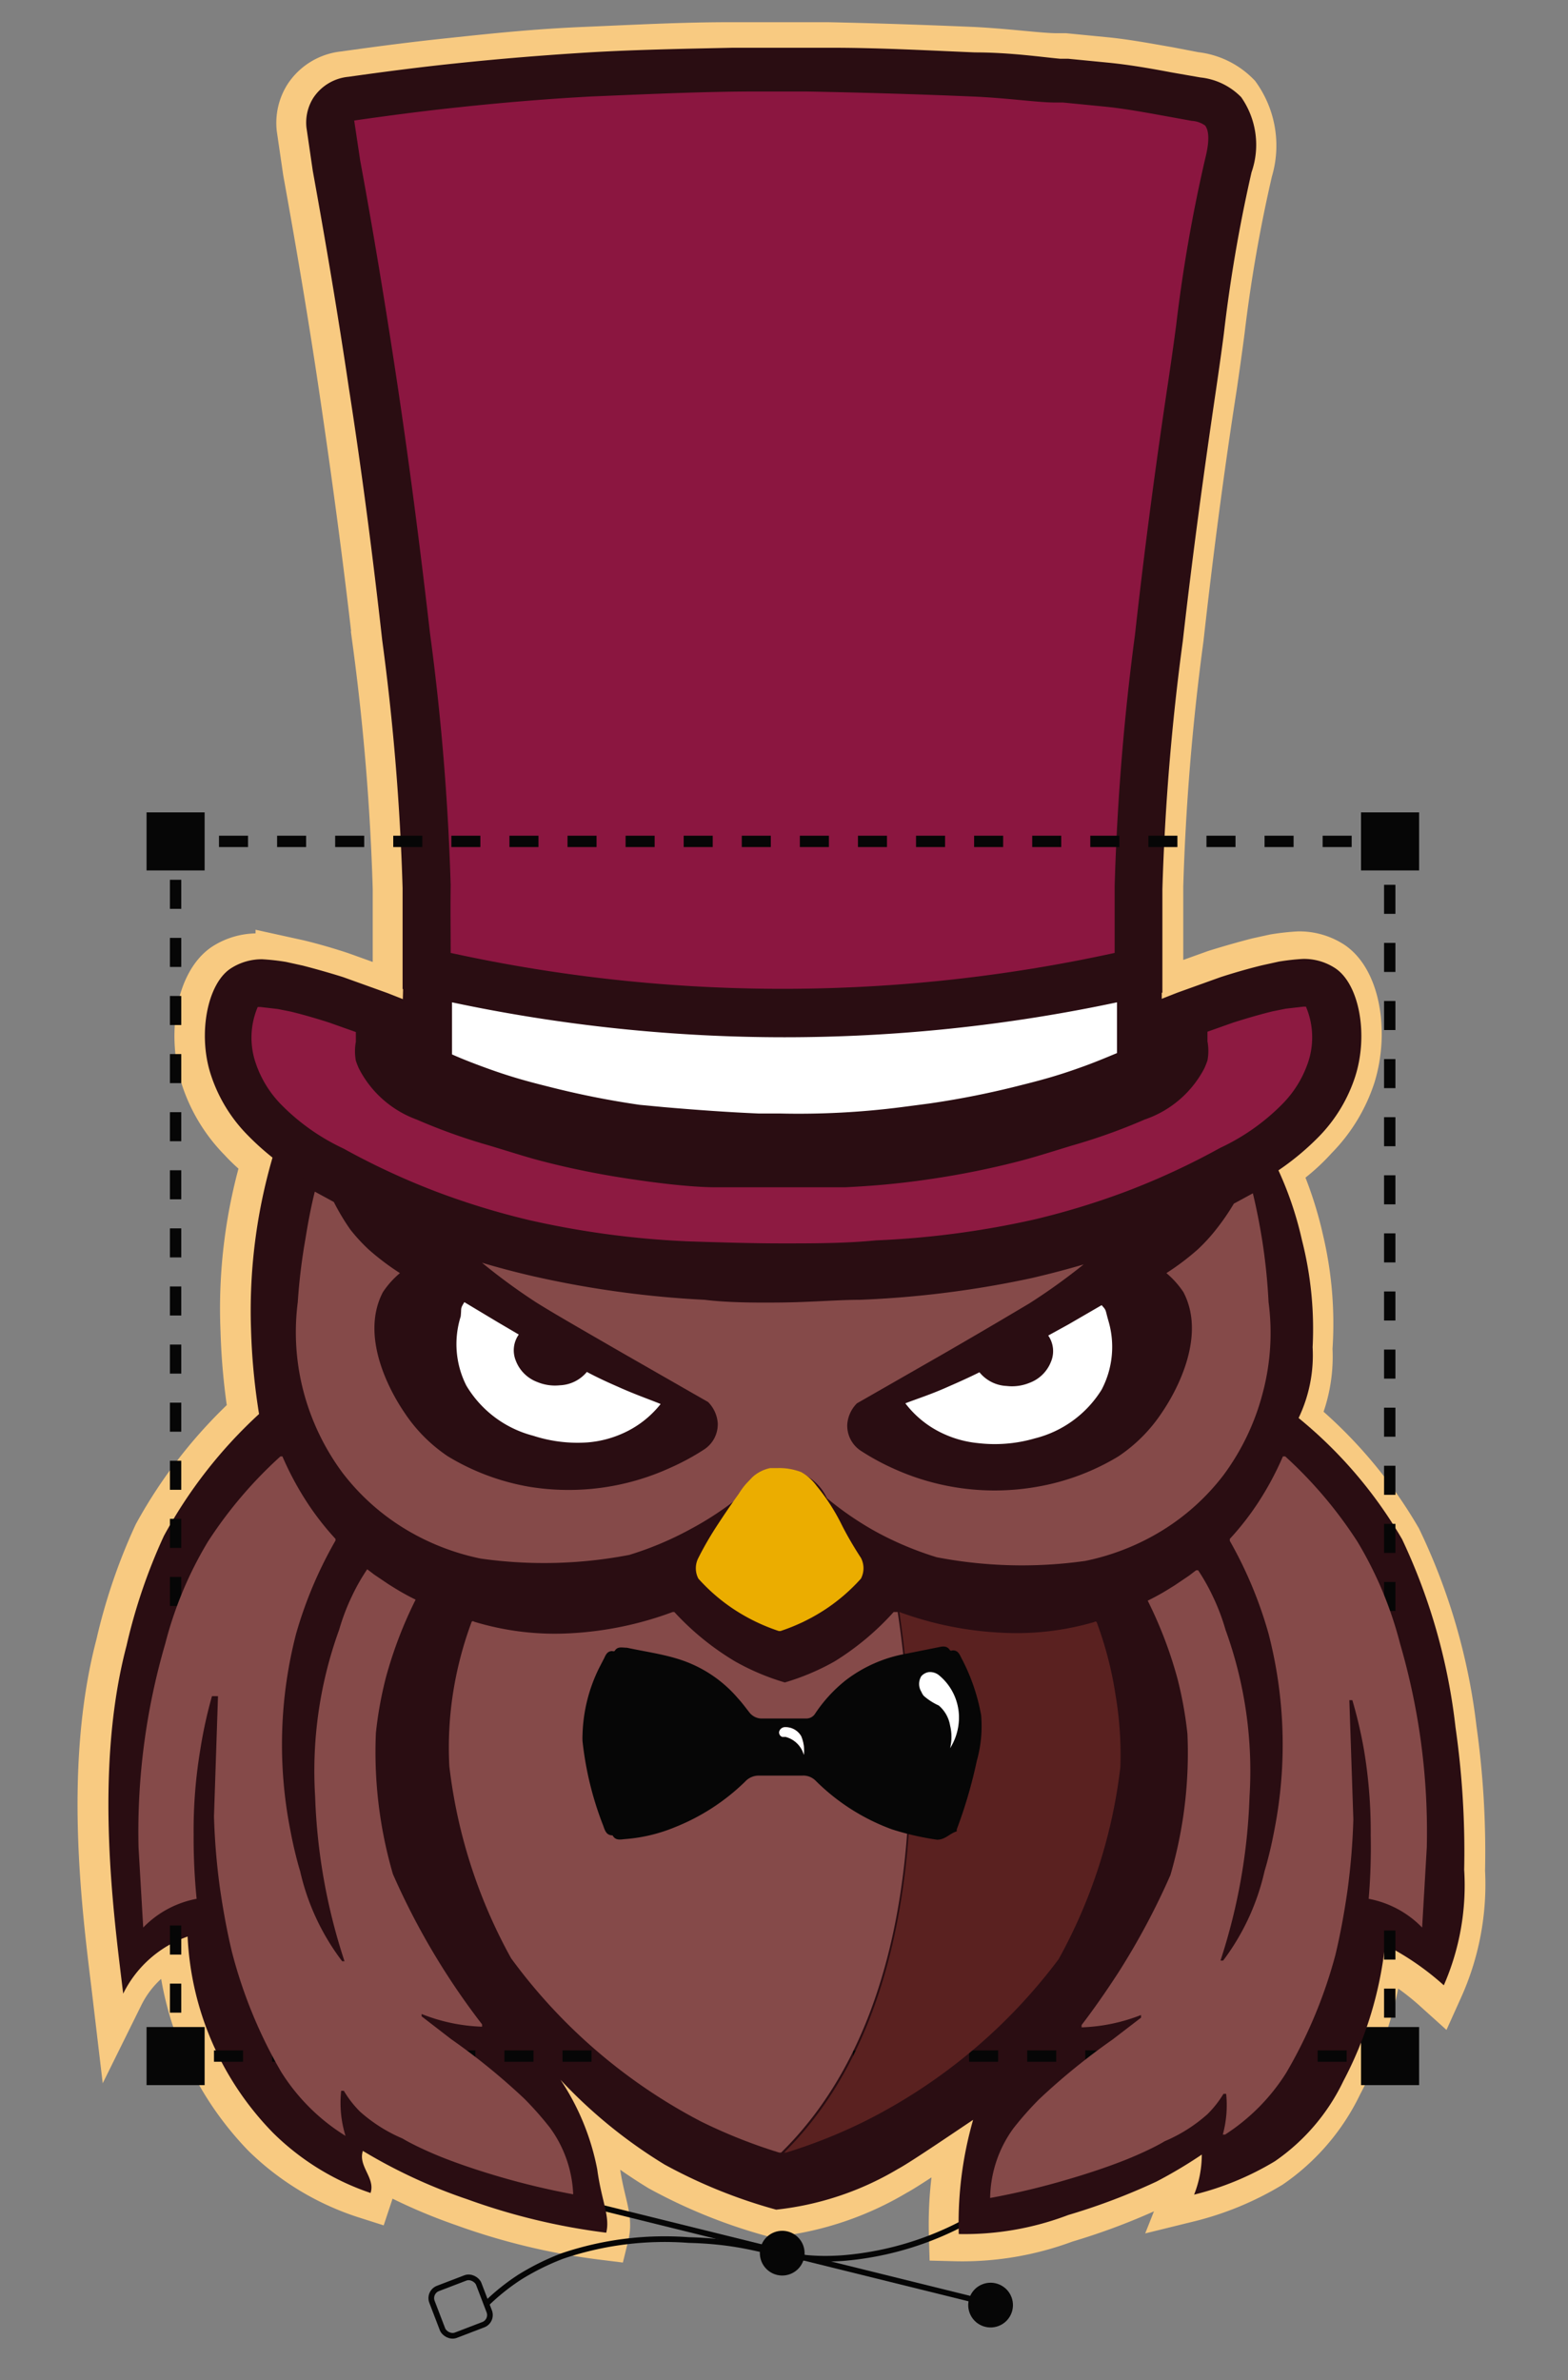 <svg xmlns="http://www.w3.org/2000/svg" viewBox="0 0 46.97 71.29"><rect x="0" y="0" width="46.97" height="71.29" fill="#808080" stroke="none"/><defs/><defs><style>.cls-2,.cls-8,.cls-9{fill:none;stroke-miterlimit:10;stroke:#060606}.cls-2{stroke-width:.17px}.cls-3{fill:#060606}.cls-4{fill:#2a0d12}.cls-7{fill:#fff}.cls-8,.cls-9{stroke-width:.34px}.cls-9{stroke-dasharray:.87 .87}.cls-10{fill:#854a49}</style></defs><g id="Home"><path fill="none" stroke="#f8ca81" stroke-miterlimit="10" stroke-width="1.55" d="M43.46 51.8a17.84 17.84 0 00-1.64-5.66 13.33 13.33 0 00-3.1-3.63 4.35 4.35 0 00.42-2.12 10.76 10.76 0 00-.26-3.21 11 11 0 00-.73-2.18 5.68 5.68 0 001.18-1 4.6 4.6 0 001.1-1.8c.4-1.29.13-2.78-.59-3.26a1.7 1.7 0 00-.93-.27 6.69 6.69 0 00-.72.08l-.5.11c-.66.17-1.23.35-1.26.36l-1.28.46-.48.19v-.79-2.54a71.42 71.42 0 01.61-7.42v0c.28-2.52.61-5.06 1-7.56.08-.55.16-1.11.23-1.65a45 45 0 01.84-4.82A2.49 2.49 0 0037 2.92a2 2 0 00-1.22-.59L35 2.18c-.69-.12-1.28-.23-1.87-.29l-1.23-.12h-.24c-.52 0-1.5-.14-2.55-.19-1.43-.06-2.88-.11-4.31-.14v0h-2.96v0c-1.43 0-2.88.08-4.32.14s-2.69.19-4 .33c-1.06.11-2.14.25-3.2.4a1.42 1.42 0 00-1.06.64 1.39 1.39 0 00-.2.88l.19 1.3v0c.39 2.15.76 4.34 1.08 6.5.37 2.5.71 5 1 7.56v0a71.44 71.44 0 01.61 7.42v2.5h0v.82l-.48-.19-1.28-.46s-.59-.2-1.25-.36l-.5-.11a6.68 6.68 0 00-.72-.08 1.71 1.71 0 00-.93.27c-.72.48-1 2-.59 3.26a4.6 4.6 0 001.1 1.8 4.93 4.93 0 00.74.66 15.39 15.39 0 00-.65 5.13 19.29 19.29 0 00.24 2.52A14.07 14.07 0 004.76 46a16.75 16.75 0 00-1.12 3.29c-1 3.8-.36 8.22-.1 10.42A3.42 3.42 0 015.47 58 9 9 0 008 63.88a7.61 7.61 0 003 1.8c.15-.45-.38-.8-.23-1.26a15.9 15.9 0 003.14 1.49 19.11 19.11 0 004.16 1c.12-.49-.14-.94-.27-1.9a7.33 7.33 0 00-1.1-2.68 14.78 14.78 0 003.12 2.54 15.45 15.45 0 003.34 1.35A9 9 0 0026.78 65c.38-.2 1.93-1.26 2.25-1.47a11.18 11.18 0 00-.43 3.42 8.72 8.72 0 003.28-.55 19 19 0 002.64-1 13.92 13.92 0 001.29-.82 3.26 3.26 0 01-.23 1.2 8.71 8.71 0 002.42-1 6.12 6.12 0 002.05-2.4 11.33 11.33 0 001.25-4.08 8.16 8.16 0 011.76 1.21 7.47 7.47 0 00.65-3.47 26.32 26.32 0 00-.25-4.24zM13.9 30.13l.45.09h.21l.66.12h0l.62.1h.22l.44.07h.26l.4.05H25.63L26 31h2.94l.42-.05h.22l.49-.07h.15l.65-.1h0l.59-.1h.2l.43-.08h.24l.39-.08.26-.05.26-.05v1.52c-.36.16-.73.3-1.09.43-.72.26-1.26.4-1.78.53a26 26 0 01-2.75.55l-.84.11a24.23 24.23 0 01-3.62.22h-.64c-1 0-1.9-.11-2.83-.19l-.83-.11a26 26 0 01-2.75-.55c-.52-.13-1.06-.27-1.78-.53-.37-.13-.73-.28-1.09-.43v-1.56l.31.06zm-2.19-18.7c-.33-2.17-.71-4.37-1.09-6.53l-.18-1.2h0c1-.15 2.11-.29 3.16-.4 1.4-.15 2.68-.3 3.99-.3 1.65-.07 3.33-.12 5-.15H24c1.64 0 3.31.08 5 .15 1 0 2 .13 2.48.18h.25l1.27.11c.53.05 1.1.15 1.76.27l.88.16a.76.76 0 01.4.14c.06.06.17.28 0 1a46.06 46.06 0 00-.87 5c-.07.54-.15 1.09-.23 1.63-.38 2.52-.71 5.08-1 7.61a72.84 72.84 0 00-.62 7.55v2h0l-.27.06-.35.07-.27.05-.35.07-.28.05-.35.06L31 29l-.35.06h-.28l-.35.05H16.65l-.36-.05H16l-.38-.06h-.29l-.33-.1-.28-.05-.37-.07-.35-.05-.38-.08-.26-.05h-.06v-2a72.83 72.83 0 00-.6-7.6c-.28-2.49-.62-5-.99-7.57zM7.57 30.18h.08l.52.06.4.08c.61.15 1.15.33 1.15.33l.79.28v.29a1.55 1.55 0 000 .57v0a2.45 2.45 0 00.09.23 3.16 3.16 0 001.79 1.54 17.49 17.49 0 002.18.78c.75.23 1.13.35 1.55.46a25.11 25.11 0 002.6.53c1.18.18 2.06.23 2.65.26H25.22c.58 0 1.47-.08 2.65-.26a25.11 25.11 0 002.6-.53c.42-.11.79-.23 1.55-.46a17.45 17.45 0 002.18-.78A3.16 3.16 0 0036 32a2.45 2.45 0 00.09-.23v0a1.55 1.55 0 000-.57v-.29l.79-.28s.54-.18 1.16-.33l.4-.08.52-.06h.08a2.35 2.35 0 01.06 1.68 3.26 3.26 0 01-.79 1.26 6.44 6.44 0 01-1.84 1.29 21.8 21.8 0 01-2.83 1.31 22.78 22.78 0 01-2.72.83 26.6 26.6 0 01-4.79.64c-.92.06-1.86.09-2.8.09s-1.87 0-2.79-.09a26.6 26.6 0 01-4.79-.64 22.77 22.77 0 01-2.75-.8 21.8 21.8 0 01-2.83-1.31 6.44 6.44 0 01-1.84-1.29 3.26 3.26 0 01-.79-1.27 2.35 2.35 0 01.03-1.68z"/><rect width="1.5" height="1.5" x="13.05" y="68.33" class="cls-2" rx=".31" ry=".31" transform="rotate(-20.96 13.806 69.087)"/><rect width="1.5" height="1.5" x="30.39" y="64.27" class="cls-2" rx=".31" ry=".31" transform="rotate(-20.96 31.14 64.997)"/><path d="M14.57 69a6.49 6.49 0 011-.8 7.47 7.47 0 011.27-.63 9.55 9.55 0 013.79-.48c2.33.06 2.7.68 4.63.54a9.37 9.37 0 003.34-.92 9.51 9.51 0 001.91-1.25" class="cls-2"/><circle cx="16.77" cy="65.81" r=".67" class="cls-3" transform="matrix(.93 -.36 .36 .93 -22.43 10.35)"/><circle cx="29.67" cy="69.04" r=".67" class="cls-3" transform="rotate(-20.96 29.667 69.03)"/><circle cx="23.43" cy="67.49" r=".67" class="cls-3" transform="rotate(-20.96 23.412 67.481)"/><path d="M16.77 65.81L29.67 69" class="cls-2"/><path d="M4.39 60.71h1.74v1.74H4.39zM40.77 60.71h1.74v1.74h-1.74zM4.39 24.33h1.74v1.74H4.39zM40.77 24.33h1.74v1.74h-1.74z" class="cls-3"/><path d="M8.27 34.32a16.39 16.39 0 00-.75 5.51 19.29 19.29 0 00.24 2.52A14.07 14.07 0 004.91 46a16.75 16.75 0 00-1.12 3.29c-1 3.8-.36 8.22-.1 10.42A3.42 3.42 0 015.62 58a9 9 0 002.56 5.88 7.61 7.61 0 002.92 1.8c.15-.45-.38-.8-.23-1.26A15.9 15.9 0 0014 65.87a19.11 19.11 0 004.16 1c.12-.49-.14-.94-.27-1.9a7.33 7.33 0 00-1.1-2.68 14.78 14.78 0 003.12 2.54 15.45 15.45 0 003.34 1.35 9 9 0 003.65-1.22c.38-.2 1.93-1.26 2.25-1.47a11.18 11.18 0 00-.43 3.42 8.72 8.72 0 003.28-.57 19 19 0 002.64-1 13.92 13.92 0 001.36-.81 3.26 3.26 0 01-.23 1.2 8.71 8.71 0 002.42-1 6.12 6.12 0 002.05-2.4 11.33 11.33 0 001.25-4.08 8.16 8.16 0 011.76 1.21 7.47 7.47 0 00.61-3.46 26.32 26.32 0 00-.26-4.27A17.84 17.84 0 0042 46.1a13.33 13.33 0 00-3.1-3.63 4.35 4.35 0 00.42-2.12 10.76 10.76 0 00-.32-3.21 10.47 10.47 0 00-.78-2.25c-.88.29-2.1.66-3.73 1.27-2.05.77-2.25.92-3 1.19-1.39.48-2.16.48-8.16.55-3.69 0-4.29.06-5.45-.15a20.85 20.85 0 01-4-1.15c-1.45-.61-2.21-1.15-4.26-2a7.79 7.79 0 00-1.35-.28z" class="cls-4"/><path fill="#8b1640" d="M10.08 5q.58 3.17 1.08 6.52.58 3.9 1 7.59a71.85 71.85 0 01.61 7.49v2.53a47 47 0 0021.3 0v-2.56a71.85 71.85 0 01.61-7.49q.41-3.68 1-7.59c.33-2.18.55-4.39 1.08-6.52a1.89 1.89 0 00-.15-1.62 1.3 1.3 0 00-.75-.35c-1-.18-1.9-.36-2.69-.44l-1.22-.12c-.39 0-1.52-.15-2.76-.21-2-.09-3.68-.13-5-.15V2h-1.5c-1.31 0-3 .07-5 .15-1.28.07-2.61.18-4 .32q-1.65.17-3.19.4a.73.73 0 00-.55.32.69.69 0 00-.1.44z"/><path d="M23.61 31a48.9 48.9 0 01-11-1.25l-.55-.13v-.52-2.5a71.44 71.44 0 00-.61-7.42c-.28-2.51-.61-5.06-1-7.56-.32-2.16-.69-4.35-1.08-6.5l-.19-1.3a1.39 1.39 0 01.2-.88 1.42 1.42 0 011.06-.64c1.06-.15 2.14-.29 3.2-.4 1.33-.14 2.68-.25 4-.33s2.89-.11 4.32-.14h2.94c1.43 0 2.88.08 4.31.14 1.05 0 2 .14 2.55.19H32l1.23.12c.59.06 1.18.16 1.87.29l.86.15a2 2 0 011.22.59 2.49 2.49 0 01.31 2.25 45 45 0 00-.83 4.84c-.07.54-.15 1.1-.23 1.65-.37 2.5-.71 5-1 7.56a71.42 71.42 0 00-.61 7.42v3.1l-.55.13A46.5 46.5 0 0123.61 31zM13.5 28.54a46.52 46.52 0 0019.89 0v-2A72.84 72.84 0 0134 19c.28-2.53.62-5.09 1-7.61.08-.54.16-1.1.23-1.63a46.06 46.06 0 01.87-5c.18-.7.06-.92 0-1a.76.76 0 00-.4-.14l-.88-.16c-.66-.12-1.23-.22-1.76-.27l-1.22-.12h-.25c-.51 0-1.46-.14-2.48-.18-1.65-.07-3.33-.12-5-.15h-1.4c-1.64 0-3.31.08-5 .15-1.3.07-2.63.18-3.94.32-1.05.11-2.12.25-3.16.4l.18 1.2c.4 2.16.76 4.36 1.09 6.54.38 2.52.71 5.08 1 7.61a72.83 72.83 0 01.62 7.55c-.01.71 0 1.36 0 2.03z" class="cls-4"/><path fill="#8d1a41" d="M39.59 29.57a1 1 0 00-.5-.16 6 6 0 00-.64.08l-.45.1c-.64.16-1.2.35-1.2.35l-1.26.45-.88.35a5.13 5.13 0 000 .53v.46l.58-.32.28-.15a.85.85 0 010 .31s0 .08-.06.16a2.49 2.49 0 01-1.43 1.17 16.84 16.84 0 01-2.1.75c-.74.23-1.12.35-1.52.45a24.38 24.38 0 01-2.53.51c-1.13.17-2 .22-2.58.25H21.57c-.6 0-1.46-.08-2.58-.25a24.38 24.38 0 01-2.53-.51c-.4-.1-.77-.22-1.52-.45a16.84 16.84 0 01-2.1-.75 2.49 2.49 0 01-1.43-1.17c0-.08-.06-.16-.06-.16a.85.85 0 010-.31l.28.15.58.32v-.46a5.13 5.13 0 000-.53l-.88-.35-1.26-.45s-.56-.19-1.2-.35l-.45-.1a6 6 0 00-.64-.08 1 1 0 00-.5.16A2.57 2.57 0 007 32a3.92 3.92 0 00.95 1.53A7.23 7.23 0 0010 35a22.36 22.36 0 002.93 1.36 23.45 23.45 0 002.81.86 27.27 27.27 0 004.91.65c.77 0 1.73.09 2.84.09s2.07 0 2.84-.09a27.27 27.27 0 004.91-.65 23.45 23.45 0 002.76-.87A22.36 22.36 0 0036.93 35a7.23 7.23 0 002-1.43A3.92 3.92 0 0039.9 32a2.57 2.57 0 00-.31-2.43z"/><path d="M23.56 38.65h-.23c-.92 0-1.85 0-2.77-.09a28.14 28.14 0 01-5-.67 24.16 24.16 0 01-2.91-.89 23.23 23.23 0 01-3-1.4A7.9 7.9 0 017.42 34a4.6 4.6 0 01-1.1-1.8c-.4-1.2-.12-2.74.6-3.2a1.71 1.71 0 01.93-.27 6.68 6.68 0 01.72.08l.5.11c.66.17 1.23.35 1.25.36l1.28.46.89.35.41.17v.45a5.85 5.85 0 010 .6c0 .17 0 .35-.05.52v.3l.28.13a16.16 16.16 0 002 .72c.73.23 1.1.34 1.49.44a23.71 23.71 0 002.45.5c1.12.17 2 .21 2.52.25H25.28c.56 0 1.4-.08 2.52-.25a23.71 23.71 0 002.45-.5c.39-.1.75-.21 1.49-.44a16.16 16.16 0 002-.72l.28-.14v-.3c0-.17 0-.35-.05-.52a5.85 5.85 0 010-.6v-.45l.41-.17.89-.35 1.28-.46s.6-.2 1.26-.36l.5-.11a6.69 6.69 0 01.72-.08A1.7 1.7 0 0140 29c.72.48 1 2 .59 3.26a4.6 4.6 0 01-1.1 1.8 7.9 7.9 0 01-2.2 1.57 23.25 23.25 0 01-3 1.4 24.19 24.19 0 01-2.89.88 28.15 28.15 0 01-5 .67c-.98.04-1.91.07-2.84.07zm-.12-1.41c.94 0 1.88 0 2.8-.09a26.6 26.6 0 004.76-.63 22.78 22.78 0 002.72-.83 21.8 21.8 0 002.83-1.31 6.44 6.44 0 001.84-1.29 3.26 3.26 0 00.79-1.26 2.35 2.35 0 00-.06-1.68h-.08l-.52.06-.4.08c-.61.15-1.15.33-1.16.33l-.79.28v.29a1.55 1.55 0 010 .57 2.45 2.45 0 01-.09.23 3.16 3.16 0 01-1.79 1.54 17.45 17.45 0 01-2.18.78c-.75.23-1.13.35-1.55.46a25.11 25.11 0 01-2.6.53c-1.18.18-2.06.23-2.65.26H21.46c-.58 0-1.47-.08-2.65-.26a25.11 25.11 0 01-2.6-.53c-.42-.11-.79-.23-1.55-.46a17.49 17.49 0 01-2.18-.78A3.16 3.16 0 0110.75 32a2.45 2.45 0 01-.09-.23 1.55 1.55 0 010-.57v-.29l-.79-.28s-.54-.18-1.15-.33l-.4-.08-.52-.06h-.08a2.35 2.35 0 00-.06 1.68 3.26 3.26 0 00.79 1.27 6.44 6.44 0 001.84 1.29 21.8 21.8 0 002.83 1.31 22.77 22.77 0 002.72.83 26.6 26.6 0 004.79.64c.94.03 1.88.06 2.82.06zm15.69-7.12zm-31.38 0zm0 0h31.41z" class="cls-4"/><path d="M13.91 39l1 .6.63.37a.82.82 0 00-.09.78 1.1 1.1 0 00.64.64 1.38 1.38 0 00.68.1 1.11 1.11 0 00.81-.4c.28.15.6.3.9.43.53.24.94.38 1.31.53a3 3 0 01-1.18.9 3.18 3.18 0 01-1 .25 4.3 4.3 0 01-1.64-.2 3.29 3.29 0 01-2-1.5 2.75 2.75 0 01-.17-2.07c.03-.27-.02-.22.11-.43zM33 39.09l-1 .58-.6.33a.82.82 0 01.08.79 1.1 1.1 0 01-.65.63 1.38 1.38 0 01-.68.09 1.11 1.11 0 01-.81-.41c-.28.14-.61.29-.91.42-.53.24-.95.37-1.31.51a3 3 0 001.16.92 3.18 3.18 0 001 .27 4.3 4.3 0 001.72-.14 3.29 3.29 0 002-1.46 2.75 2.75 0 00.2-2.07c-.1-.35-.05-.29-.2-.46zM12.8 29.1c0 1 0 1.94-.07 2.88.4.19.94.42 1.58.65s1.29.41 1.84.55a26.62 26.62 0 002.82.57l.86.11q1.38.12 2.87.19h.65a25.06 25.06 0 003.72-.22l.86-.11a26.61 26.61 0 002.82-.57c.55-.14 1.11-.29 1.84-.55s1.18-.46 1.58-.65c0-.92-.07-1.87-.07-2.85a47 47 0 01-21.3 0z" class="cls-7"/><path d="M23.83 34.79H22.65c-1 0-1.94-.11-2.89-.2l-.88-.11a27.41 27.41 0 01-2.9-.58c-.53-.14-1.12-.29-1.9-.57-.56-.2-1.11-.42-1.64-.67l-.43-.2v-.47c0-.94.07-1.89.07-2.85v-.88l.86.2a46.49 46.49 0 0021 0l.86-.2v.88c0 .94 0 1.89.07 2.82v.47l-.43.2c-.53.25-1.09.48-1.64.67-.78.28-1.38.43-1.9.57a27.42 27.42 0 01-2.9.58l-.88.11a27.26 27.26 0 01-3.29.23zm-3.93-1.63c.93.08 1.88.15 2.83.19h.64a24.23 24.23 0 003.63-.19l.84-.11a26 26 0 002.75-.55c.52-.13 1.06-.27 1.78-.53.37-.13.73-.28 1.09-.43v-1.52a47.94 47.94 0 01-19.92 0v1.56c.36.16.73.3 1.09.43.72.26 1.26.4 1.78.53a26 26 0 002.75.55z" class="cls-4"/><path d="M41.63 61.15v.43h-.43" class="cls-8"/><path d="M40.34 61.58H6.12" class="cls-9"/><path d="M5.69 61.58h-.43v-.43" class="cls-8"/><path d="M5.26 60.28V26.07" class="cls-9"/><path d="M5.26 25.63v-.43h.43" class="cls-8"/><path d="M6.56 25.2h34.21" class="cls-9"/><path d="M41.2 25.2h.43v.43" class="cls-8"/><path d="M41.63 26.5v34.21" class="cls-9"/><path d="M8.4 43.62h.06A9.12 9.12 0 009.2 45a8.28 8.28 0 00.85 1.09v.05a12.45 12.45 0 00-1.18 2.79 13.25 13.25 0 00-.18 5.85c.1.54.22 1 .3 1.26a7 7 0 001.26 2.7h.07a17.59 17.59 0 01-.88-4.93 12.4 12.4 0 01.72-5 6.42 6.42 0 01.38-1A6 6 0 0111 47l.21.16.43.29c.24.15.38.24.69.4l.12.06a12.58 12.58 0 00-.89 2.33 11.53 11.53 0 00-.3 1.66 13.05 13.05 0 00.51 4.23 21.56 21.56 0 001.56 2.92c.37.58.74 1.1 1.11 1.58v.07a5.34 5.34 0 01-1.81-.38v.07l.88.68a19.49 19.49 0 012.2 1.79 9.94 9.94 0 01.76.86 3.62 3.62 0 01.7 2 22.51 22.51 0 01-2.22-.53c-.58-.17-1.12-.35-1.61-.54s-1-.43-1.28-.6a4.64 4.64 0 01-1.28-.81 3.16 3.16 0 01-.48-.62h-.08a3.34 3.34 0 00.13 1.35 6 6 0 01-1.93-1.92 14.21 14.21 0 01-1.47-3.58c-.14-.58-.26-1.22-.36-1.91a20 20 0 01-.18-2.16l.12-3.6h-.18A13.53 13.53 0 006 52.4a14.72 14.72 0 00-.2 2.55 18.49 18.49 0 00.09 1.92 3 3 0 00-1.6.86l-.14-2.4a20.07 20.07 0 01.8-6.1 11.4 11.4 0 011.28-3.06 12.89 12.89 0 012.17-2.55zM38.5 43.62h-.07a9.1 9.1 0 01-.74 1.38 8.28 8.28 0 01-.85 1.09v.06A12.45 12.45 0 0138 48.93a13.25 13.25 0 01.18 5.85c-.1.54-.22 1-.3 1.26a7 7 0 01-1.24 2.68h-.08a17.59 17.59 0 00.87-4.91 12.4 12.4 0 00-.72-5 6.42 6.42 0 00-.38-1 6 6 0 00-.44-.78h-.06l-.21.16-.43.29c-.24.15-.38.24-.69.4l-.12.06a12.58 12.58 0 01.89 2.33 11.53 11.53 0 01.3 1.66 13.05 13.05 0 01-.51 4.23 21.56 21.56 0 01-1.56 2.92c-.37.57-.74 1.1-1.1 1.57v.07a5.34 5.34 0 001.78-.37v.08l-.86.66a19.49 19.49 0 00-2.2 1.79 9.94 9.94 0 00-.76.86 3.62 3.62 0 00-.7 2.09 22.51 22.51 0 002.34-.56c.58-.17 1.12-.35 1.61-.54s1-.43 1.28-.6a4.64 4.64 0 001.28-.81 3.15 3.15 0 00.48-.61h.08a3.34 3.34 0 01-.1 1.22h.07a6 6 0 001.83-1.85A14.21 14.21 0 0040 58.56c.14-.58.26-1.22.36-1.91a20 20 0 00.18-2.16l-.12-3.57h.09a13.53 13.53 0 01.35 1.5 14.72 14.72 0 01.2 2.55 18.49 18.49 0 01-.06 1.9 3 3 0 011.6.86l.14-2.4a20.07 20.07 0 00-.8-6.1 11.4 11.4 0 00-1.28-3.06 12.88 12.88 0 00-2.16-2.55z" class="cls-10"/><path d="M26.89 48.28h-.07-.05A8.11 8.11 0 0125 49.76a7.1 7.1 0 01-1.49.63 7.1 7.1 0 01-1.49-.63 8.11 8.11 0 01-1.82-1.48h-.05a10.32 10.32 0 01-3.12.64 8.3 8.3 0 01-2.83-.35.05.05 0 00-.07 0 10.94 10.94 0 00-.57 2.21 10.63 10.63 0 00-.1 2.12 15.6 15.6 0 001.85 5.75A16.47 16.47 0 0021 63.54a15.71 15.71 0 002.34.93h.06c4.8-4.71 3.92-13.39 3.49-16.19z" class="cls-10"/><path fill="#5a2120" d="M33.42 50.79a10.94 10.94 0 00-.57-2.21.05.05 0 00-.07 0 8.3 8.3 0 01-2.78.32 10.29 10.29 0 01-3.06-.62c.42 2.79 1.31 11.47-3.45 16.19h.06a15.71 15.71 0 002.34-.93 16.47 16.47 0 005.82-4.86 15.6 15.6 0 001.85-5.75 10.63 10.63 0 00-.14-2.14z"/><path d="M29.39 51.37a5.86 5.86 0 00-.59-1.71c-.06-.12-.11-.24-.27-.23a.08.08 0 01-.07 0c-.08-.13-.19-.13-.32-.1l-1 .2a4.17 4.17 0 00-1.8.79 4.33 4.33 0 00-.92 1 .31.31 0 01-.28.15h-1.29a.47.47 0 01-.4-.18c-.11-.14-.22-.29-.34-.42a3.85 3.85 0 00-1.82-1.19c-.49-.15-1-.22-1.51-.33-.15 0-.28-.05-.37.1a.1.1 0 01-.07 0c-.14 0-.19.1-.24.21l-.15.29a4.78 4.78 0 00-.5 2 2 2 0 000 .2 9.79 9.79 0 00.62 2.53c.05.14.09.29.28.29.09.17.25.12.39.11a4.86 4.86 0 001.49-.36 6.38 6.38 0 002.09-1.36.55.55 0 01.42-.18h1.29a.52.52 0 01.4.15 6.3 6.3 0 002.29 1.46 8.3 8.3 0 001.35.31c.25 0 .38-.19.59-.25v-.06a14.12 14.12 0 00.6-2.05 3.83 3.83 0 00.13-1.37zm-5.31 1.19a.77.77 0 00-.55-.54h-.08c-.06 0-.12-.07-.11-.15a.18.18 0 01.16-.14.54.54 0 01.5.27 1.12 1.12 0 01.08.56z" class="cls-3"/><path d="M24.08 52.56a.77.77 0 00-.55-.54h-.08c-.06 0-.12-.07-.11-.15a.18.18 0 01.16-.14.54.54 0 01.5.27 1.12 1.12 0 01.08.56zM27.6 50.67a.44.44 0 010-.47.38.38 0 01.22-.12.43.43 0 01.29.08 1.64 1.64 0 01.61 1.43 1.73 1.73 0 01-.26.77 1.42 1.42 0 000-.68 1 1 0 00-.34-.6 1.8 1.8 0 01-.45-.29.48.48 0 01-.07-.12z" class="cls-7"/><path d="M38 39a17.51 17.51 0 00-.19-1.85c-.08-.5-.18-1-.28-1.41l-.57.31a6.84 6.84 0 01-.53.77 5.24 5.24 0 01-.55.6 7.53 7.53 0 01-.94.71 2.68 2.68 0 01.51.57c.78 1.49-.47 3.35-.64 3.6a4.68 4.68 0 01-1.31 1.32 7 7 0 01-2.44.91A7.32 7.32 0 0126.8 44a7.19 7.19 0 01-1-.54.9.9 0 01-.42-.8 1 1 0 01.29-.63l.56-.32 2.06-1.18c1.35-.78 2-1.17 2.54-1.49a18.14 18.14 0 001.63-1.17c-.47.14-1 .28-1.56.41a30 30 0 01-5.15.65c-.65 0-1.43.07-2.32.08s-1.67 0-2.32-.08a30 30 0 01-5.11-.7c-.57-.13-1.09-.27-1.56-.41A18.14 18.14 0 0016.05 39c.51.32 1.19.71 2.54 1.49l2.06 1.18.56.32a1 1 0 01.29.63.9.9 0 01-.42.8 7.2 7.2 0 01-1 .54 7.32 7.32 0 01-4.22.57 7 7 0 01-2.44-.91 4.68 4.68 0 01-1.31-1.32c-.17-.25-1.42-2.11-.64-3.6a2.68 2.68 0 01.51-.57 7.53 7.53 0 01-.94-.71 5.24 5.24 0 01-.55-.6A6.84 6.84 0 0110 36l-.57-.31c-.11.44-.2.91-.28 1.41a17.5 17.5 0 00-.23 1.9 7 7 0 00.17 2.67 7.14 7.14 0 001.17 2.44 6.79 6.79 0 001.87 1.68 7.13 7.13 0 002.27.89 13.52 13.52 0 004.45-.11 9.77 9.77 0 001.83-.77 9.53 9.53 0 001.51-1l.41-.5a1.13 1.13 0 01.53-.27h.22a1.82 1.82 0 01.71.12 1.48 1.48 0 01.71.72 9.52 9.52 0 001.46 1 9.77 9.77 0 001.83.77 13.52 13.52 0 004.45.11 7.13 7.13 0 002.27-.89 6.79 6.79 0 001.87-1.68 7.14 7.14 0 001.17-2.44A7 7 0 0038 39z" class="cls-10"/><path fill="#ebad00" d="M24 44.09a1.82 1.82 0 00-.71-.12h-.22a1.13 1.13 0 00-.53.27l-.19.2a2.2 2.2 0 00-.22.3c-.21.29-.42.6-.63.92s-.41.66-.58 1a.67.67 0 000 .62 5.49 5.49 0 001.05.91 5.7 5.7 0 001.36.66h.05a5.7 5.7 0 001.36-.66 5.5 5.5 0 001.05-.91.67.67 0 000-.62c-.26-.4-.45-.74-.58-1a6.05 6.05 0 00-.75-1.16 1.46 1.46 0 00-.46-.41z"/></g></svg>